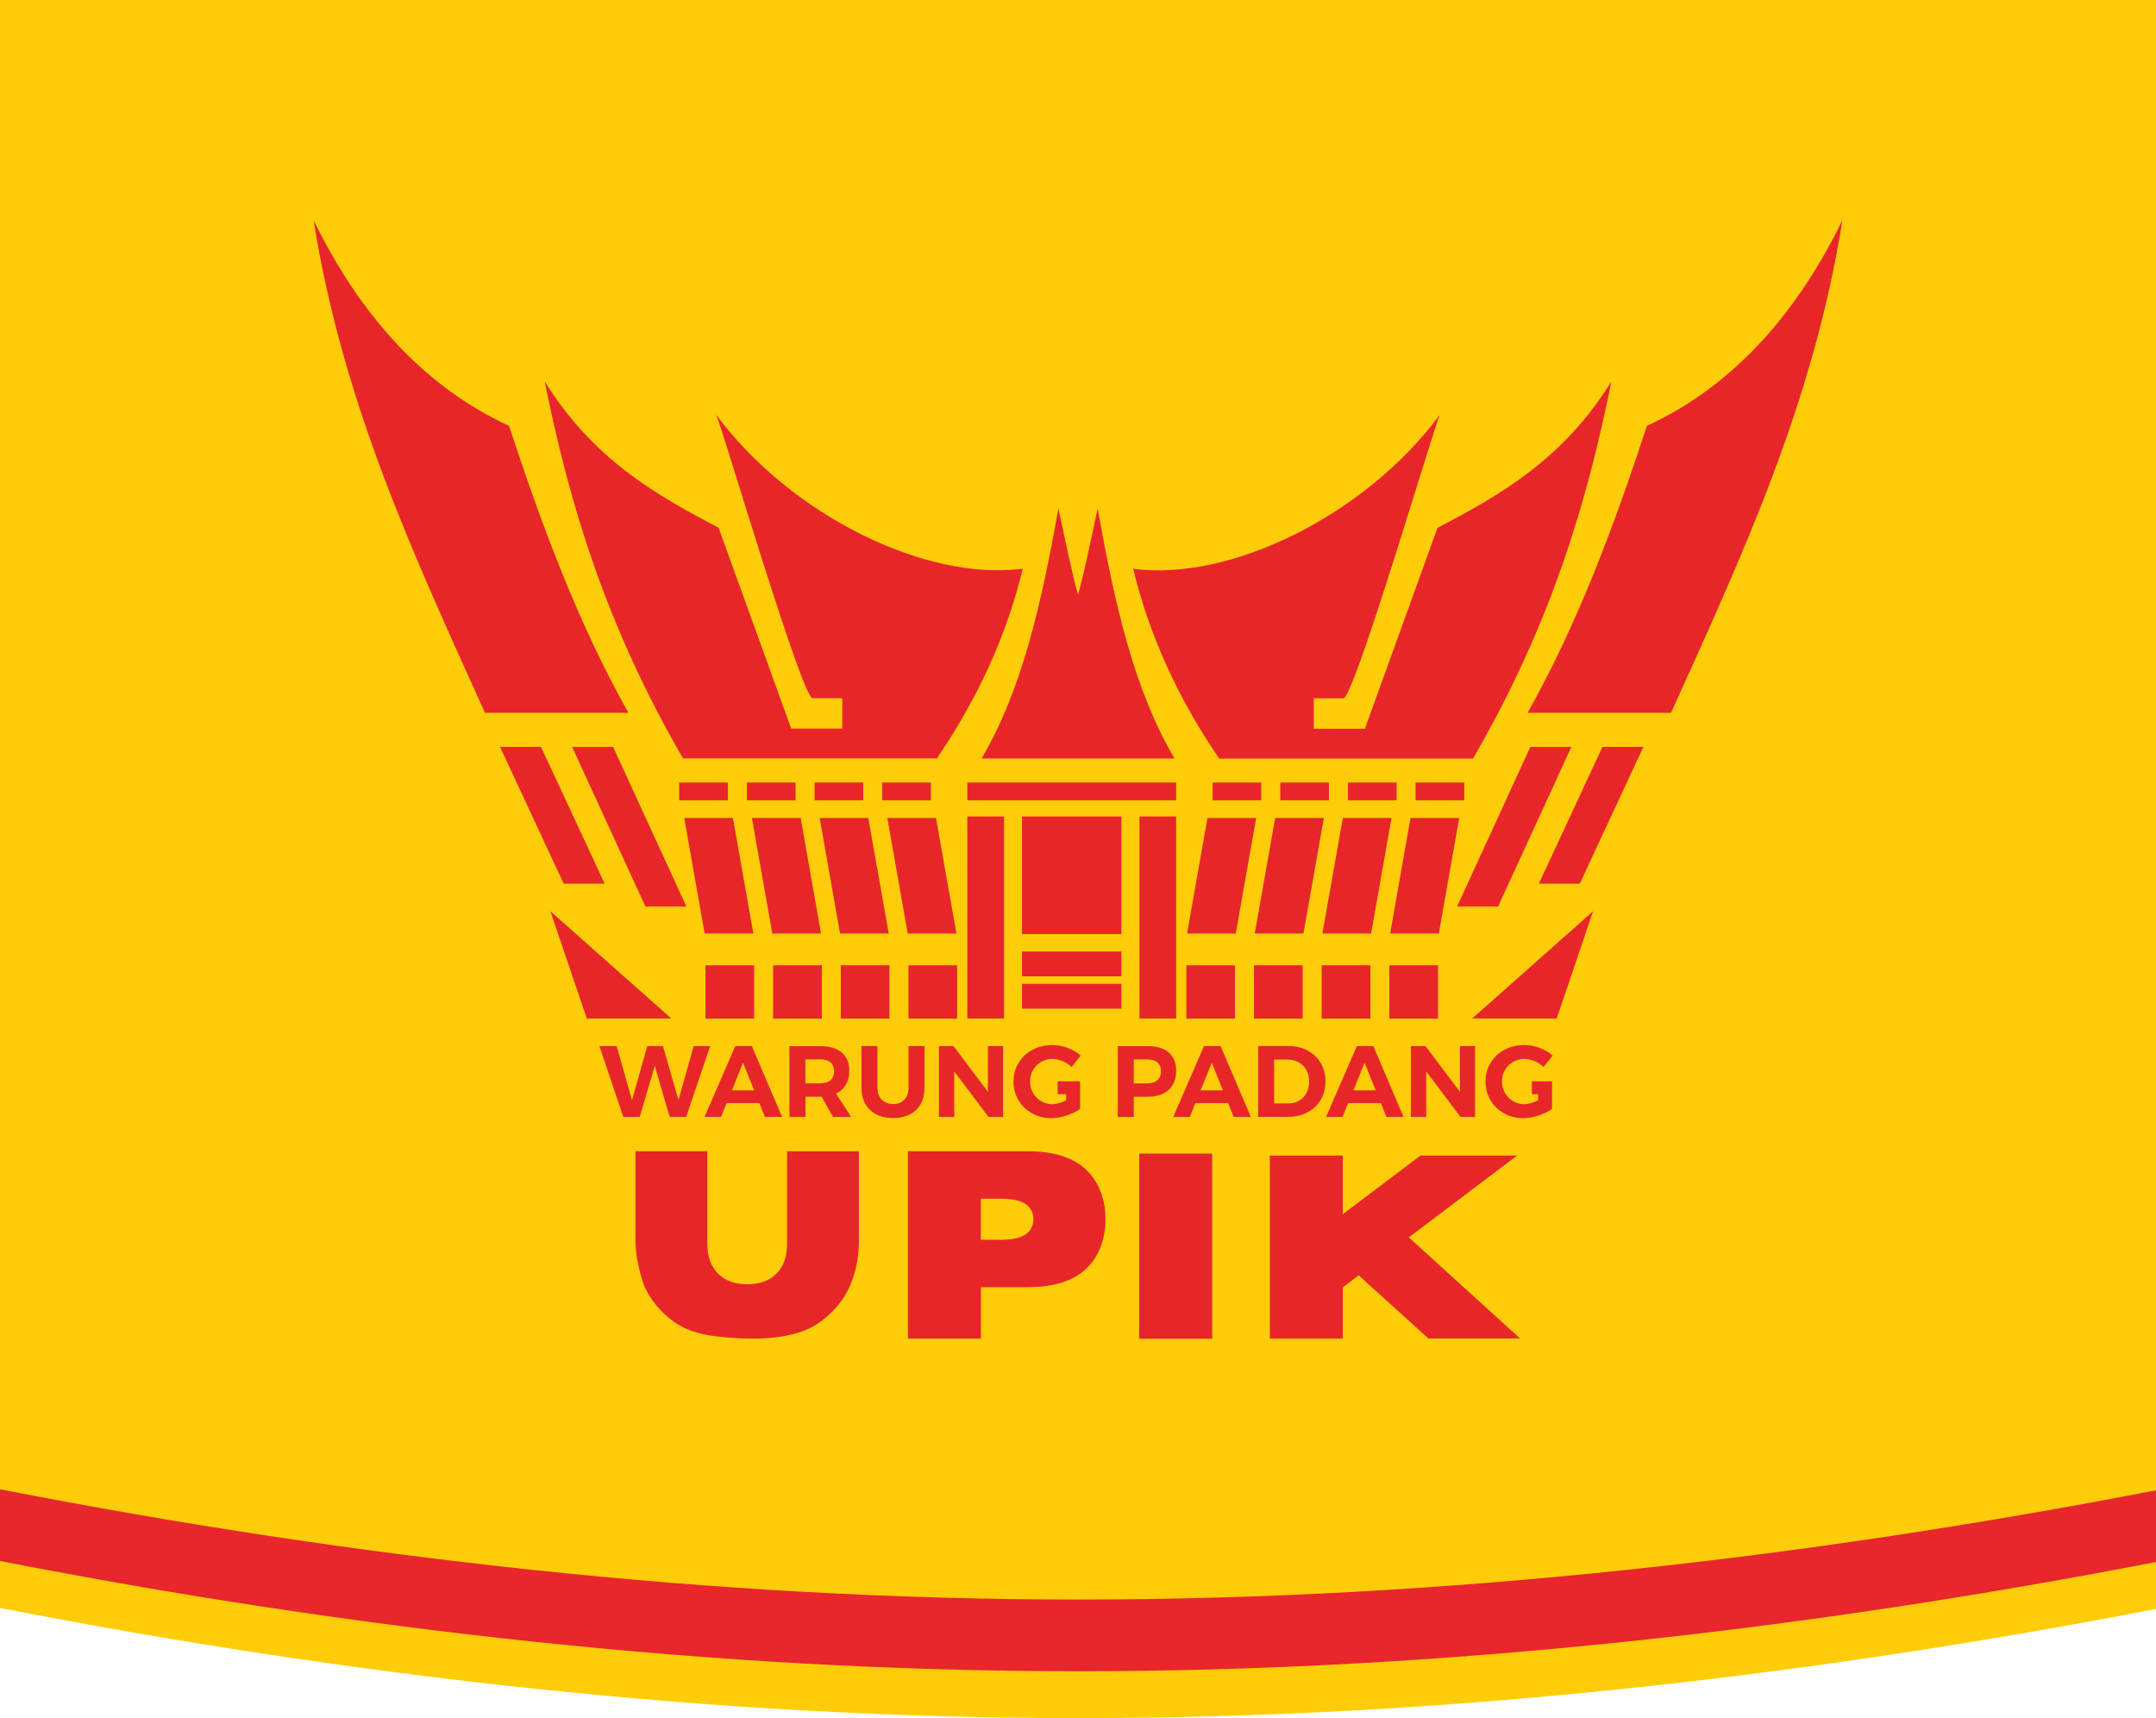 <?xml version="1.0" encoding="utf-8"?>
<!-- Generator: Adobe Illustrator 26.0.1, SVG Export Plug-In . SVG Version: 6.00 Build 0)  -->
<svg version="1.0" id="Layer_1" xmlns="http://www.w3.org/2000/svg" xmlns:xlink="http://www.w3.org/1999/xlink" x="0px" y="0px"
	 viewBox="0 0 360 286.87" style="enable-background:new 0 0 360 286.87;" xml:space="preserve">
<style type="text/css">
	.st0{fill:#FFCC0A;}
	.st1{fill:#E8262B;}
	.st2{fill:#E8262A;}
</style>
<path class="st0" d="M180.02,286.87c61.06,0,121.73-6.97,179.98-18.23V0H0v268.47C58.37,279.84,119.08,286.87,180.02,286.87"/>
<path class="st1" d="M0,248.66v11.97c58.37,11.37,119.08,18.41,180.02,18.41c61.06,0,121.73-6.97,179.98-18.24v-11.97
	c-58.25,11.27-118.92,18.24-179.98,18.24C119.08,267.07,58.37,260.03,0,248.66"/>
<polygon class="st2" points="253.89,223.55 253.89,223.48 253.81,223.48 "/>
<path class="st2" d="M181.39,195.33c-2.17-2.07-5.43-3.11-9.79-3.11h-20v0.38v10.05v1.82v10.44v8.59h12.19v-8.59h7.82
	c4.36,0,7.62-1.04,9.79-3.11c1.59-1.51,2.59-3.5,3.01-5.95c0.13-0.76,0.17-1.53,0.17-2.29c0-0.77-0.04-1.54-0.17-2.29
	C183.97,198.83,182.97,196.85,181.39,195.33 M171.72,205.71c-0.01,0.01-0.01,0.01-0.02,0.02c-0.82,0.85-2.35,1.27-4.6,1.27h-3.33
	v-6.86h3.33c2.25,0,3.78,0.42,4.6,1.27c0.01,0.01,0.01,0.01,0.02,0.02C172.84,202.61,172.84,204.53,171.72,205.71"/>
<rect x="212.03" y="223.48" class="st2" width="12.19" height="0.03"/>
<path class="st2" d="M131.42,207.66c0,2.16-0.59,3.83-1.77,5c-1.18,1.18-2.8,1.77-4.87,1.77c-2.09,0-3.72-0.6-4.9-1.79
	c-1.18-1.19-1.77-2.85-1.77-4.98v-15.44h-12v14.89c0,1.91,0.37,4.1,1.11,6.58c0.46,1.54,1.32,3.03,2.56,4.48
	c1.25,1.45,2.62,2.57,4.13,3.36c1.5,0.79,3.38,1.32,5.62,1.58c2.24,0.27,4.31,0.4,6.2,0.4c3.27,0,6.08-0.43,8.42-1.3
	c1.68-0.62,3.29-1.69,4.82-3.22c1.53-1.53,2.65-3.32,3.37-5.36c0.72-2.04,1.08-4.21,1.08-6.51v-14.89h-12V207.66z"/>
<rect x="190.22" y="192.61" class="st2" width="12.19" height="30.91"/>
<polygon class="st2" points="235.23,206.6 253.32,192.94 237.18,192.94 224.22,202.73 224.22,192.94 212.03,192.94 212.03,223.48 
	224.22,223.48 224.22,214.92 226.86,212.93 238.51,223.48 253.81,223.48 "/>
<polygon class="st2" points="187.25,164.27 178.95,164.27 170.65,164.27 170.65,168.41 178.95,168.41 187.25,168.41 "/>
<polygon class="st2" points="187.25,158.87 178.95,158.87 170.65,158.87 170.65,163.01 178.95,163.01 187.25,163.01 "/>
<rect x="190.26" y="136.32" class="st2" width="6.13" height="33.74"/>
<rect x="231.99" y="161.17" class="st2" width="8.13" height="8.9"/>
<polygon class="st2" points="196.39,130.65 178.95,130.65 161.52,130.65 161.52,133.62 178.95,133.62 196.39,133.62 "/>
<polygon class="st2" points="187.25,136.32 178.95,136.32 170.65,136.32 170.65,155.96 178.95,155.96 187.25,155.96 "/>
<polygon class="st2" points="95.53,124.71 107.77,151.36 114.61,151.36 102.37,124.71 "/>
<rect x="117.79" y="161.17" class="st2" width="8.13" height="8.9"/>
<path class="st2" d="M274.99,71.11c-5.49,16.77-11.6,33.11-19.92,47.9h23.95c11.73-25.95,23.78-51.68,28.61-82.23
	C299.46,53.5,288.53,64.85,274.99,71.11"/>
<polygon class="st2" points="125.55,136.58 128.96,155.87 137.09,155.87 133.69,136.58 "/>
<rect x="124.71" y="130.65" class="st2" width="8.13" height="2.97"/>
<polygon class="st2" points="125.79,155.87 122.38,136.58 114.25,136.58 117.66,155.87 "/>
<rect x="113.4" y="130.65" class="st2" width="8.13" height="2.97"/>
<rect x="225.07" y="130.65" class="st2" width="8.13" height="2.97"/>
<rect x="198.09" y="161.17" class="st2" width="8.13" height="8.9"/>
<polygon class="st2" points="209.75,136.58 201.62,136.58 198.21,155.87 206.34,155.87 "/>
<rect x="202.47" y="130.65" class="st2" width="8.13" height="2.97"/>
<path class="st2" d="M240.4,69.27c0.01-0.02,0.03-0.04,0.04-0.06C240.44,69.2,240.43,69.22,240.4,69.27"/>
<polygon class="st2" points="221.05,136.58 212.92,136.58 209.51,155.87 217.64,155.87 "/>
<path class="st2" d="M245.96,126.64c13.06-22.49,19.09-43,23.1-62.94c-8.02,12.93-18.45,18.9-29.03,24.43
	c-4.04,11.18-8.09,22.36-12.13,33.54h-8.53v-5.08h4.92c1.65,0.57,15.18-45.42,16.11-47.31c-12.45,16.78-34.98,27.83-51.19,25.69
	c2.76,11.39,7.65,21.85,14.36,31.69H245.96z"/>
<rect x="236.37" y="130.65" class="st2" width="8.13" height="2.97"/>
<rect x="213.77" y="130.65" class="st2" width="8.13" height="2.97"/>
<polygon class="st2" points="220.81,155.87 228.94,155.87 232.35,136.58 224.22,136.58 "/>
<rect x="136.01" y="130.65" class="st2" width="8.13" height="2.97"/>
<rect x="220.69" y="161.17" class="st2" width="8.13" height="8.9"/>
<polygon class="st2" points="232.12,155.87 240.25,155.87 243.65,136.58 235.52,136.58 "/>
<polygon class="st2" points="262.38,124.71 255.53,124.71 243.3,151.36 250.14,151.36 "/>
<path class="st2" d="M180,126.64h16.11c-6.59-11.19-9.91-25.2-12.82-41.75c-1.53,7.01-2.05,9.84-3.28,14.47
	c-1.24-4.62-1.75-7.45-3.29-14.47c-2.92,16.55-6.23,30.57-12.82,41.75H180z"/>
<polygon class="st2" points="140.27,155.87 148.4,155.87 144.98,136.58 136.86,136.58 "/>
<rect x="161.52" y="136.32" class="st2" width="6.13" height="33.74"/>
<polygon class="st2" points="100.96,147.54 90.33,124.7 83.49,124.7 94.12,147.54 "/>
<path class="st2" d="M119.55,69.21c0.01,0.02,0.03,0.04,0.04,0.06C119.57,69.22,119.55,69.2,119.55,69.21"/>
<path class="st2" d="M85,71.11C71.47,64.85,60.54,53.5,52.37,36.78c4.83,30.55,16.88,56.28,28.61,82.23h23.95
	C96.6,104.22,90.5,87.88,85,71.11"/>
<polygon class="st2" points="259.93,170.06 266,152.15 245.81,170.06 "/>
<path class="st2" d="M156.42,126.64c6.71-9.83,11.6-20.3,14.36-31.69c-16.2,2.15-38.73-8.9-51.19-25.69
	c0.94,1.89,14.47,47.88,16.12,47.31h4.93v5.08h-8.53c-4.04-11.18-8.09-22.36-12.13-33.54c-10.58-5.53-21.01-11.5-29.03-24.43
	c4.01,19.94,10.04,40.45,23.1,62.94H156.42z"/>
<rect x="151.69" y="161.17" class="st2" width="8.13" height="8.9"/>
<rect x="209.39" y="161.17" class="st2" width="8.13" height="8.9"/>
<polygon class="st2" points="256.95,147.54 263.78,147.54 274.41,124.7 267.57,124.7 "/>
<rect x="129.09" y="161.17" class="st2" width="8.13" height="8.9"/>
<rect x="140.39" y="161.17" class="st2" width="8.13" height="8.9"/>
<polygon class="st2" points="91.9,152.15 97.98,170.06 112.1,170.06 "/>
<polygon class="st2" points="159.7,155.87 156.29,136.58 148.16,136.58 151.57,155.87 "/>
<rect x="147.31" y="130.65" class="st2" width="8.13" height="2.97"/>
<polygon class="st2" points="109.33,177.96 111.82,186.49 114.57,186.49 118.58,174.66 115.82,174.66 113.29,183.69 110.7,174.66 
	108.08,174.66 105.53,183.69 102.96,174.66 100.09,174.66 104.08,186.49 106.81,186.49 "/>
<path class="st2" d="M120.39,186.49l0.93-2.3h5.48l0.93,2.3h2.86l-5.05-11.83h-2.76l-5.14,11.83H120.39z M124.07,177.45l1.86,4.6
	h-3.73L124.07,177.45z"/>
<path class="st2" d="M134.48,183.11h2.47h0.25l1.88,3.38h3.03l-2.52-3.9c0.72-0.34,1.27-0.83,1.65-1.48
	c0.38-0.65,0.57-1.43,0.57-2.34c0-1.31-0.42-2.32-1.27-3.03c-0.85-0.71-2.04-1.07-3.58-1.07h-5.14v11.83h2.67V183.11z
	 M134.48,176.88h2.47c0.74,0,1.32,0.17,1.72,0.5c0.4,0.33,0.6,0.83,0.6,1.48c0,0.66-0.2,1.17-0.6,1.51
	c-0.4,0.34-0.97,0.51-1.72,0.51h-2.47V176.88z"/>
<path class="st2" d="M153.74,184.3c0.42-0.76,0.63-1.66,0.63-2.7v-6.95h-2.67v6.95c0,0.86-0.23,1.53-0.69,2.01
	c-0.46,0.49-1.08,0.73-1.86,0.73c-0.8,0-1.44-0.24-1.92-0.74c-0.48-0.49-0.72-1.16-0.72-2v-6.95h-2.67v6.95
	c0,1.04,0.21,1.93,0.64,2.7c0.43,0.76,1.04,1.35,1.84,1.76c0.8,0.41,1.73,0.62,2.81,0.62c1.07,0,2-0.21,2.79-0.62
	C152.71,185.65,153.32,185.06,153.74,184.3"/>
<polygon class="st2" points="159.33,178.89 165.06,186.49 167.49,186.49 167.49,174.66 164.96,174.66 164.96,182.3 159.21,174.66 
	156.78,174.66 156.78,186.49 159.33,186.49 "/>
<path class="st2" d="M173.82,177.31c0.57-0.33,1.2-0.5,1.88-0.5c0.57,0,1.15,0.12,1.72,0.36c0.57,0.24,1.08,0.56,1.52,0.98l1.5-1.91
	c-0.61-0.54-1.33-0.97-2.17-1.28c-0.84-0.32-1.7-0.47-2.58-0.47c-1.21,0-2.3,0.27-3.29,0.79c-0.99,0.53-1.76,1.26-2.32,2.19
	c-0.56,0.93-0.85,1.96-0.85,3.1c0,1.15,0.28,2.19,0.83,3.12c0.55,0.93,1.31,1.66,2.27,2.2c0.96,0.54,2.03,0.8,3.21,0.8
	c0.81,0,1.66-0.14,2.54-0.43c0.88-0.29,1.63-0.66,2.27-1.12v-4.6h-2.32v0h-1.43v2.15h1.43v1.01c-0.38,0.2-0.78,0.36-1.18,0.48
	c-0.41,0.12-0.78,0.18-1.13,0.18c-0.69,0-1.31-0.17-1.88-0.5s-1.02-0.79-1.35-1.37c-0.33-0.58-0.5-1.22-0.5-1.92
	c0-0.7,0.16-1.33,0.49-1.9C172.8,178.09,173.25,177.64,173.82,177.31"/>
<path class="st2" d="M195.15,181.97c0.83-0.76,1.24-1.83,1.24-3.2c0-1.31-0.41-2.32-1.23-3.03c-0.82-0.72-1.99-1.07-3.5-1.07h-5.02
	v11.83h2.67v-3.38h2.35C193.16,183.11,194.32,182.73,195.15,181.97 M189.31,180.88v-4h2.21c0.76,0,1.33,0.17,1.73,0.5
	s0.6,0.83,0.6,1.48c0,0.67-0.2,1.17-0.6,1.51c-0.4,0.34-0.98,0.52-1.73,0.52H189.31z"/>
<path class="st2" d="M201.04,174.66l-5.14,11.83h2.76l0.93-2.3h5.48l0.93,2.3h2.86l-5.05-11.83H201.04z M200.46,182.05l1.88-4.6
	l1.86,4.6H200.46z"/>
<path class="st2" d="M218.28,185.74c0.96-0.5,1.7-1.2,2.24-2.1c0.54-0.9,0.8-1.92,0.8-3.07c0-1.15-0.26-2.17-0.79-3.07
	c-0.52-0.9-1.26-1.59-2.2-2.1c-0.95-0.5-2.02-0.75-3.23-0.75h-5.02v11.83H215C216.23,186.49,217.32,186.24,218.28,185.74
	 M212.75,176.91h2.3c0.68,0,1.28,0.16,1.82,0.46c0.54,0.31,0.96,0.75,1.27,1.31c0.31,0.56,0.46,1.2,0.46,1.91
	c0,0.71-0.15,1.34-0.44,1.89c-0.29,0.55-0.7,0.98-1.23,1.29c-0.52,0.31-1.11,0.46-1.77,0.46h-2.42V176.91z"/>
<path class="st2" d="M225.09,184.19h5.48l0.93,2.3h2.86l-5.05-11.83h-2.75l-5.14,11.83h2.75L225.09,184.19z M227.85,177.45l1.86,4.6
	h-3.73L227.85,177.45z"/>
<polygon class="st2" points="238.14,178.89 243.87,186.49 246.3,186.49 246.3,174.66 243.77,174.66 243.77,182.3 238.02,174.66 
	235.59,174.66 235.59,186.49 238.14,186.49 "/>
<path class="st2" d="M252.63,177.31c0.57-0.33,1.2-0.5,1.88-0.5c0.57,0,1.15,0.12,1.72,0.36c0.58,0.24,1.08,0.56,1.52,0.98l1.5-1.91
	c-0.61-0.54-1.33-0.97-2.17-1.28c-0.84-0.32-1.7-0.47-2.58-0.47c-1.21,0-2.3,0.27-3.29,0.79c-0.99,0.53-1.76,1.26-2.32,2.19
	c-0.56,0.93-0.85,1.96-0.85,3.1c0,1.15,0.28,2.19,0.83,3.12c0.55,0.93,1.31,1.66,2.27,2.2c0.96,0.54,2.03,0.8,3.21,0.8
	c0.81,0,1.66-0.14,2.54-0.43c0.88-0.29,1.63-0.66,2.26-1.12v-4.6h-2.32v0h-1.05v2.15h1.05v1.01c-0.38,0.2-0.78,0.36-1.18,0.48
	c-0.4,0.12-0.78,0.18-1.13,0.18c-0.69,0-1.32-0.17-1.88-0.5c-0.57-0.33-1.02-0.79-1.35-1.37c-0.33-0.58-0.5-1.22-0.5-1.92
	c0-0.7,0.16-1.33,0.49-1.9C251.61,178.09,252.06,177.64,252.63,177.31"/>
</svg>
